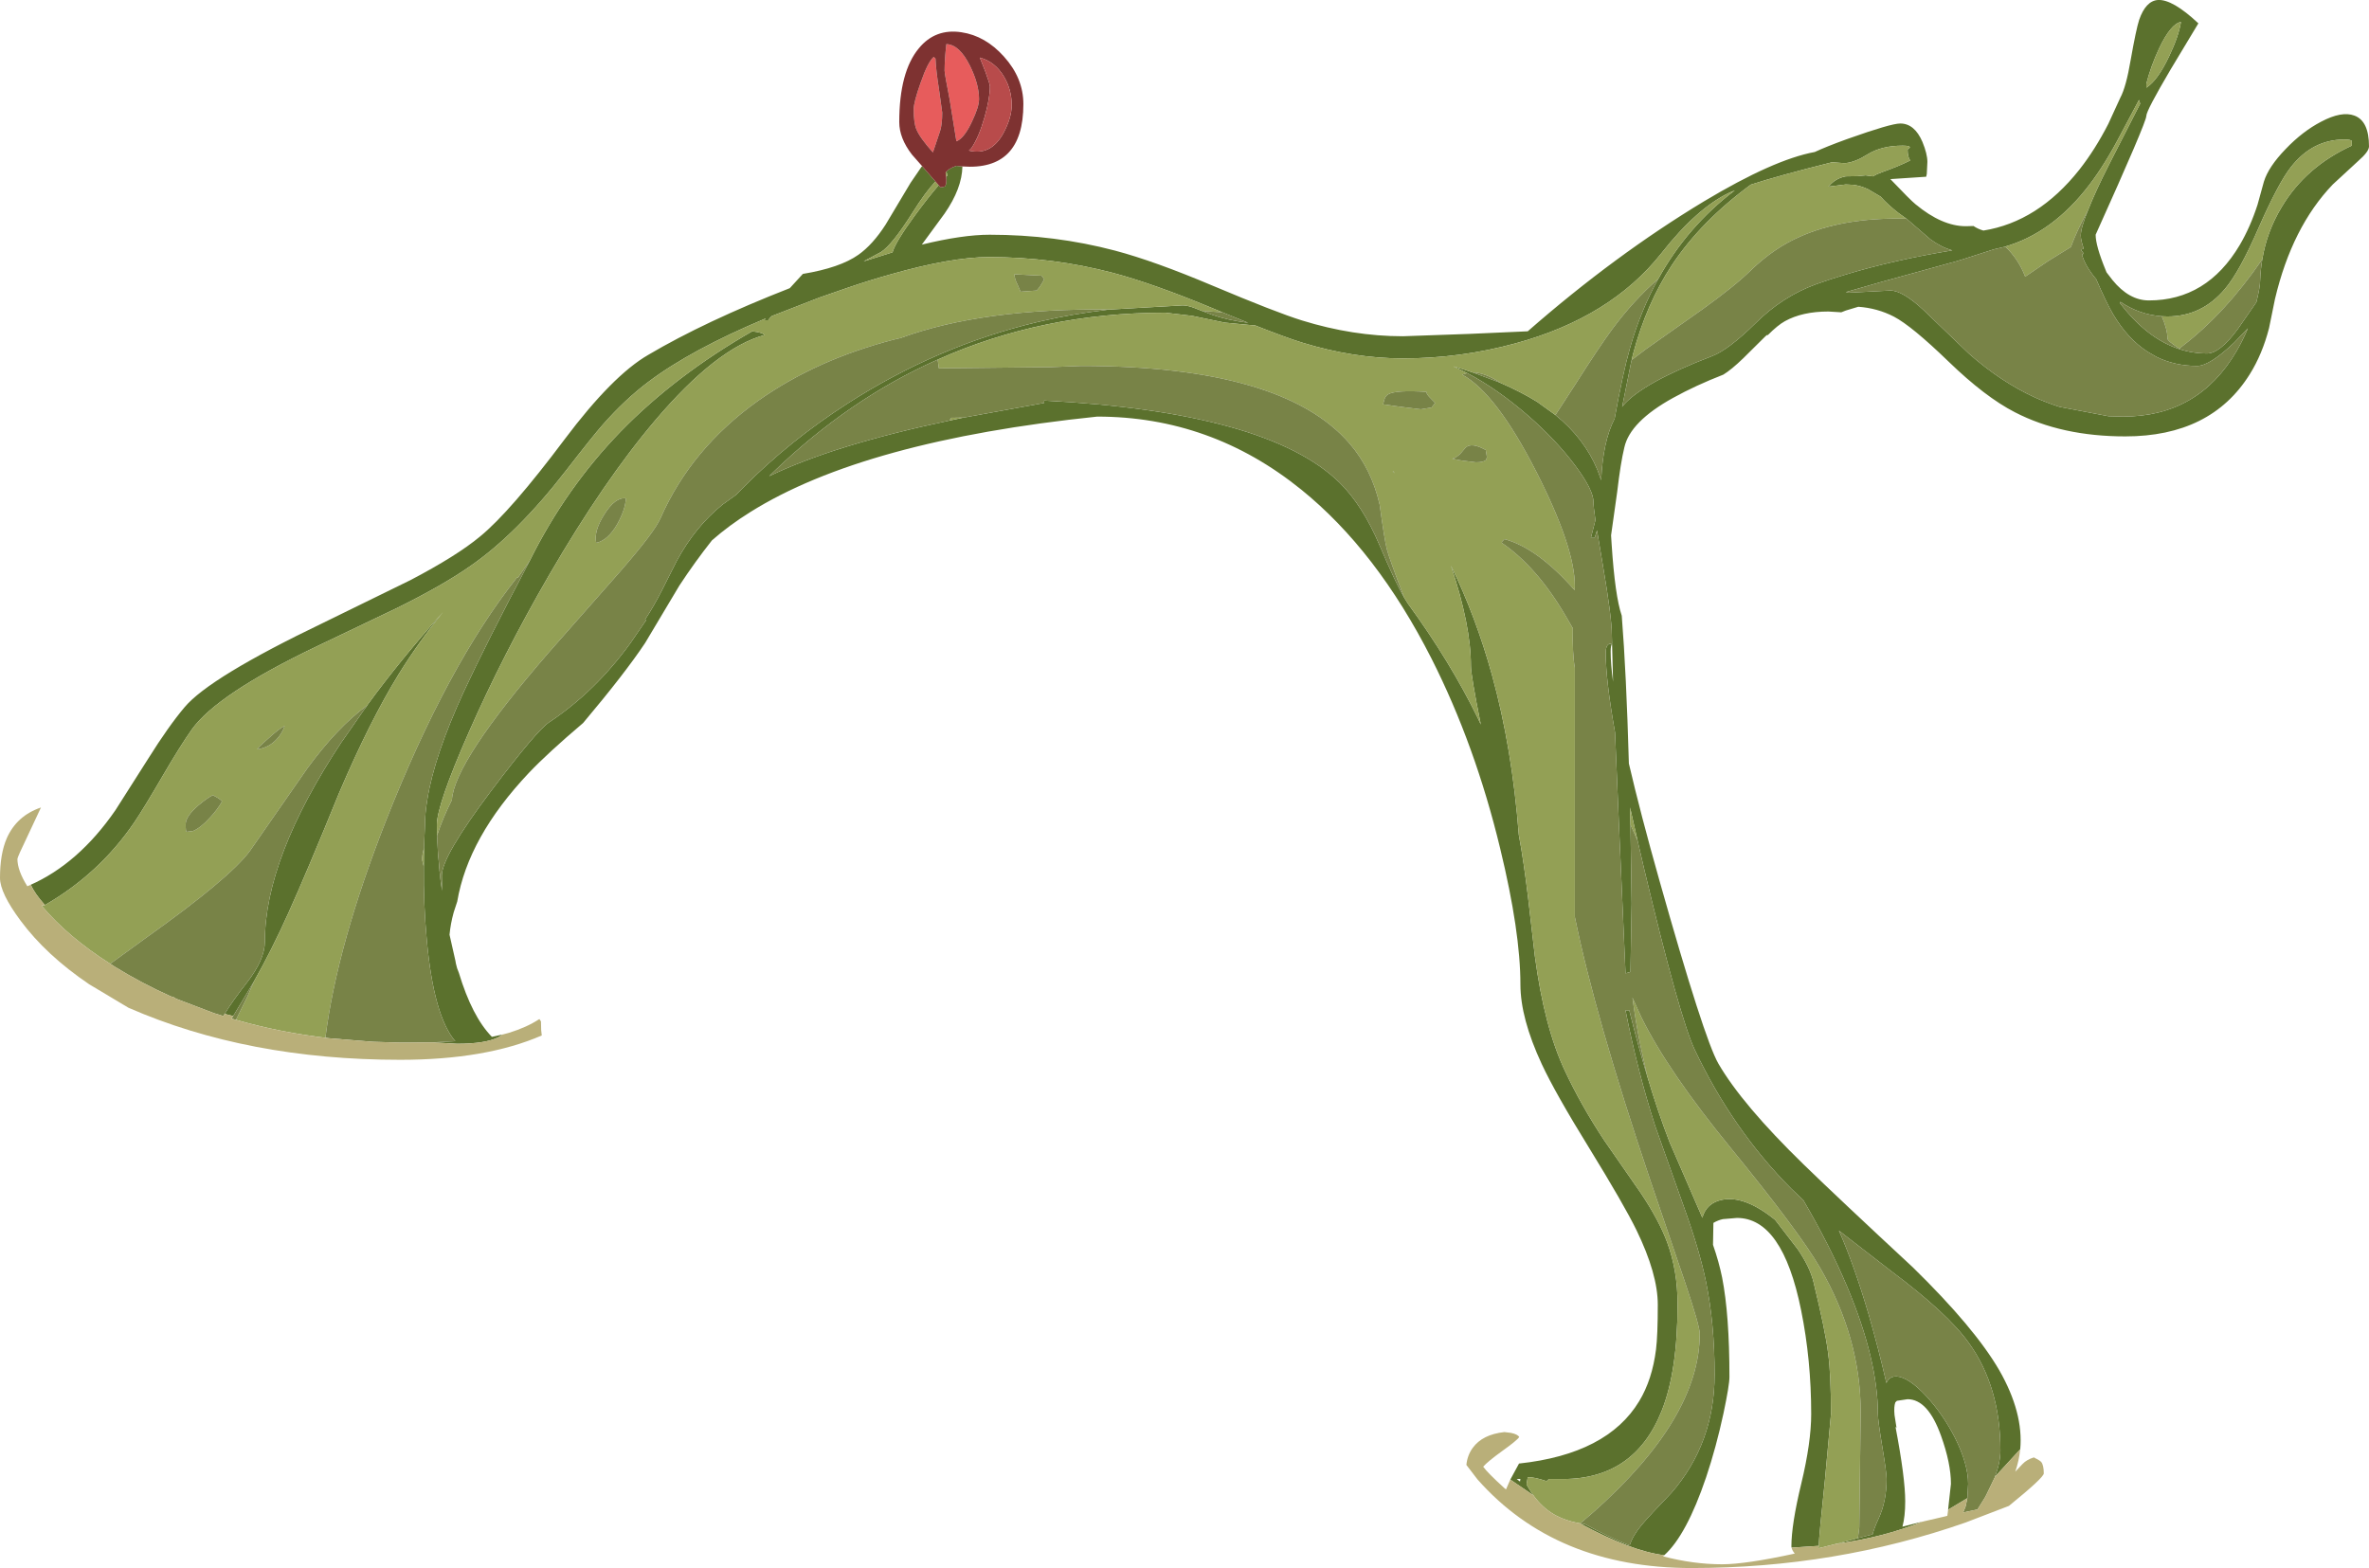 <?xml version="1.0" encoding="UTF-8" standalone="no"?>
<svg xmlns:ffdec="https://www.free-decompiler.com/flash" xmlns:xlink="http://www.w3.org/1999/xlink" ffdec:objectType="shape" height="396.15px" width="598.4px" xmlns="http://www.w3.org/2000/svg">
  <g transform="matrix(1.0, 0.0, 0.0, 1.0, 0.0, -87.75)">
    <path d="M243.1 129.8 Q243.0 135.35 238.6 141.7 L232.85 149.55 Q243.1 147.05 250.0 147.05 266.4 147.05 281.6 151.05 291.6 153.7 306.25 159.9 322.4 166.7 328.85 168.7 341.75 172.7 354.35 172.7 L371.3 172.1 385.9 171.45 Q407.9 152.2 430.45 138.6 448.05 128.05 458.4 126.15 461.3 124.8 466.25 123.0 L466.95 122.75 Q477.65 118.95 480.0 118.95 483.6 118.95 485.6 123.6 486.85 126.65 486.85 128.65 L486.7 131.7 486.55 132.4 477.5 133.0 Q482.6 138.35 483.85 139.35 490.55 144.9 496.55 144.9 L498.5 144.85 Q499.6 145.6 501.0 146.0 514.8 143.8 525.25 130.6 529.25 125.5 532.55 119.05 L535.6 112.4 Q537.05 109.7 538.2 102.9 539.6 95.0 540.35 92.75 542.0 88.0 545.05 87.75 548.75 87.5 555.3 93.65 L548.35 105.2 Q542.15 115.7 542.15 117.05 542.15 118.65 529.35 147.05 529.35 149.85 531.9 156.05 L532.1 156.55 533.6 158.5 Q537.8 163.65 542.8 163.65 557.45 163.65 565.75 149.65 568.4 145.15 570.25 139.45 L571.85 133.65 Q573.0 129.9 577.35 125.4 581.6 120.95 586.3 118.5 591.5 115.75 594.7 116.95 598.4 118.3 598.4 124.75 598.4 126.05 595.7 128.4 L589.25 134.35 Q578.95 145.1 574.65 163.3 L573.15 170.65 Q571.45 177.25 568.25 182.35 558.45 198.0 536.85 198.0 520.75 198.0 508.95 191.9 501.45 188.05 492.2 179.1 482.9 170.1 478.4 167.75 474.25 165.6 469.4 165.25 L466.25 166.2 465.1 166.65 461.85 166.45 Q455.25 166.45 450.85 168.9 449.05 169.9 446.55 172.4 L446.3 172.4 445.95 172.7 440.35 178.25 Q437.35 181.15 435.3 182.4 428.25 185.15 422.65 188.25 411.75 194.25 410.3 200.8 409.35 204.7 408.5 212.0 L406.95 223.0 407.1 225.35 Q407.95 238.35 409.65 243.3 410.8 257.75 411.45 280.65 414.35 293.15 419.15 310.15 430.45 350.2 434.05 356.45 440.05 366.8 455.55 381.9 464.4 390.5 483.2 407.95 498.8 423.2 505.05 434.0 511.15 444.7 510.3 453.9 L503.95 460.8 503.85 461.05 Q505.3 457.25 505.3 454.2 505.3 438.1 497.3 427.0 492.0 419.55 477.6 408.8 L464.5 398.65 Q468.25 407.05 472.05 419.95 474.5 428.45 476.5 437.15 477.3 435.35 479.2 435.5 482.15 435.75 486.55 440.45 490.8 445.05 493.85 451.05 497.15 457.65 497.15 462.65 L496.95 466.25 492.1 469.15 492.05 469.5 492.2 468.05 492.8 462.65 Q492.8 457.45 490.3 450.5 487.0 441.25 481.85 441.25 L479.15 441.65 478.75 442.05 Q478.35 443.15 478.55 445.25 L479.05 448.45 478.8 448.25 Q481.25 461.1 481.25 467.05 481.25 470.9 480.55 473.45 L485.5 472.2 Q475.95 476.1 464.05 477.75 L469.1 476.4 469.3 476.35 473.0 475.4 Q473.5 473.6 474.55 471.35 476.55 467.0 476.55 461.4 476.55 459.85 475.45 453.2 474.35 446.55 474.35 445.0 474.35 431.3 466.6 412.85 462.15 402.3 455.5 390.95 L452.4 388.0 Q437.65 373.15 428.1 353.0 424.25 344.8 415.3 307.25 L413.65 300.15 411.75 291.75 411.85 296.1 412.15 316.0 411.85 333.3 410.6 333.65 408.9 295.15 407.95 272.8 Q405.6 259.55 405.6 252.7 405.6 250.7 406.6 250.4 L407.2 250.35 407.15 248.3 Q407.15 243.75 404.85 230.4 L403.4 221.75 402.8 223.65 401.85 223.65 403.0 219.15 Q402.5 215.7 402.5 214.55 402.5 211.55 397.95 205.45 393.15 199.0 386.05 192.8 378.15 185.95 370.6 182.0 L367.1 180.3 Q369.65 181.0 372.0 181.85 L372.85 182.15 378.45 184.25 379.15 184.55 Q384.2 186.75 388.25 189.25 L392.9 192.6 Q400.2 198.5 403.5 206.45 L404.45 209.05 Q404.9 199.2 407.85 193.5 409.9 182.05 411.75 175.6 414.45 166.15 418.85 158.25 426.15 145.0 438.2 135.85 L436.9 136.4 Q428.65 140.3 419.65 151.75 406.85 167.95 382.8 174.5 368.9 178.3 354.35 178.3 341.9 178.3 328.9 174.3 324.85 173.05 317.0 169.95 L316.65 169.95 309.35 169.25 301.15 167.55 294.35 166.75 Q263.3 166.75 236.85 178.6 214.35 188.6 195.15 207.2 L194.3 208.05 Q210.65 200.15 239.85 194.0 L243.4 193.25 244.25 193.1 262.4 189.8 263.75 189.55 263.75 188.95 Q320.2 191.85 338.4 209.7 344.2 215.45 348.45 225.45 352.5 235.0 354.7 238.75 L355.6 240.2 Q366.3 254.85 373.35 269.3 L374.05 270.8 Q371.55 258.4 371.55 256.0 371.55 245.75 366.5 230.65 372.8 243.55 376.85 258.2 381.95 276.65 383.65 298.7 L383.75 299.25 Q384.85 305.15 385.95 314.2 L387.7 329.3 Q390.1 347.3 395.3 358.3 399.4 367.05 405.25 375.9 L414.45 389.15 Q419.1 396.1 421.15 401.7 423.75 408.8 423.75 417.2 423.75 434.1 419.75 444.15 412.7 461.9 393.75 461.4 L391.3 461.4 391.05 461.6 390.65 461.95 Q387.55 460.9 385.9 460.95 L385.6 462.8 Q386.4 464.25 387.3 465.5 L381.5 461.55 383.7 457.5 Q406.0 455.1 414.05 441.75 417.35 436.3 418.3 428.7 418.75 425.1 418.75 417.35 418.75 409.6 413.35 398.5 410.25 392.15 401.4 377.75 392.85 363.9 389.45 356.6 384.05 345.0 384.05 336.45 384.05 323.2 378.95 302.15 372.65 276.0 361.6 254.15 347.75 226.85 328.7 211.45 305.9 193.0 277.15 193.0 218.3 199.1 189.55 217.1 184.25 220.4 179.85 224.25 175.5 229.75 171.6 235.7 L162.95 250.2 Q157.9 257.8 147.3 270.4 138.4 277.95 133.6 283.0 118.25 299.25 115.5 315.5 L114.6 318.25 Q113.8 321.15 113.55 323.9 L115.05 330.55 115.15 331.15 Q115.4 332.4 115.9 333.5 119.25 344.6 124.25 349.7 L126.95 349.1 125.9 349.8 Q122.6 351.45 115.5 351.45 L109.25 351.1 115.0 350.8 Q109.55 344.45 107.8 325.2 106.95 316.0 107.05 306.7 L107.1 301.9 107.35 296.15 Q107.35 293.2 107.95 289.7 109.7 278.7 117.15 262.5 122.65 250.6 133.75 229.55 L133.85 229.35 Q143.0 210.95 156.85 196.7 170.65 182.55 190.0 171.45 192.65 171.75 193.1 172.4 181.05 175.65 165.55 193.9 152.55 209.2 138.7 233.05 127.05 253.15 118.4 272.8 110.35 291.1 110.35 296.15 L110.4 298.85 110.6 302.75 110.65 303.55 110.9 306.15 110.95 307.05 111.0 307.35 111.0 307.65 111.15 308.7 111.2 309.45 111.35 310.7 111.45 311.35 111.65 312.8 111.6 308.95 Q111.6 304.1 124.1 287.5 135.6 272.25 138.75 270.2 150.35 262.5 159.3 250.15 L163.2 244.45 162.95 244.25 Q165.0 241.2 167.25 236.8 L170.95 229.45 Q175.65 220.75 182.55 215.2 L185.95 212.75 187.6 211.05 Q199.5 199.05 214.15 189.65 236.8 175.1 262.1 169.1 L262.15 169.1 263.2 168.85 Q271.0 167.05 279.1 166.1 L279.4 166.05 280.35 165.95 298.75 164.9 Q300.05 164.9 301.95 165.65 L303.6 166.3 304.15 166.5 306.1 167.25 Q310.05 168.65 315.3 169.3 L308.75 166.65 306.0 165.5 Q291.15 159.35 281.15 156.7 265.95 152.7 249.8 152.7 240.3 152.7 224.85 157.1 219.85 158.5 214.25 160.4 L207.05 162.9 194.95 167.6 Q194.35 168.15 194.05 168.65 L193.1 168.65 193.4 168.2 Q174.55 176.1 163.75 184.25 157.9 188.65 152.3 195.0 149.7 197.95 142.85 206.8 130.55 222.65 118.75 230.8 111.9 235.6 100.3 241.35 L79.8 251.15 Q54.85 263.1 48.45 272.05 45.45 276.3 41.05 283.85 36.3 292.0 34.0 295.4 25.15 308.45 11.35 316.4 8.75 313.5 7.8 311.3 L7.5 311.4 Q19.8 306.0 29.15 292.45 L37.45 279.4 Q42.55 271.25 46.6 266.45 52.9 258.9 81.65 245.1 L103.7 234.3 Q115.35 228.2 121.25 223.3 128.9 217.05 142.65 198.7 154.75 182.6 163.75 177.4 178.05 168.95 199.5 160.55 L202.8 156.95 Q212.2 155.4 216.85 152.1 220.45 149.55 223.7 144.5 L230.0 133.95 232.8 129.85 232.95 129.75 236.3 133.6 Q233.75 136.3 230.55 141.4 225.35 149.65 222.5 151.45 L218.75 153.45 218.15 153.8 218.6 153.65 225.45 151.5 Q226.15 148.95 231.05 142.25 234.5 137.55 237.1 134.55 L237.55 135.1 238.6 134.9 Q239.05 134.6 239.05 133.2 L239.0 132.4 239.35 132.05 239.05 131.15 238.95 131.25 Q239.4 130.45 241.55 129.65 L243.1 129.8 M527.45 140.8 Q529.2 136.3 532.8 129.2 L540.6 113.95 540.3 113.0 535.8 121.45 Q531.8 129.15 527.8 134.4 518.45 146.7 506.15 150.15 L503.6 150.75 496.0 153.2 494.2 153.75 488.55 155.3 Q473.35 159.45 466.25 161.55 L467.0 161.7 477.5 161.15 Q480.6 161.15 485.95 166.15 L497.35 177.1 Q505.5 184.3 514.2 188.25 517.05 189.5 519.95 190.45 L520.3 190.55 532.6 192.9 536.25 193.0 Q555.3 193.0 564.95 176.45 566.55 173.7 567.8 170.7 L564.4 174.25 Q558.15 180.2 555.0 180.2 549.35 180.2 544.7 177.9 L542.45 176.6 Q537.45 173.35 533.8 167.2 532.0 164.15 529.5 158.3 526.65 154.9 525.9 152.05 L526.15 151.95 526.35 151.8 525.6 150.8 526.35 150.6 Q525.6 148.4 525.6 147.25 525.6 145.35 527.45 140.8 M542.15 108.95 L542.15 109.9 Q545.0 108.1 547.9 102.0 550.35 96.85 550.9 93.3 548.35 93.75 545.4 99.95 543.25 104.55 542.15 108.95 M571.45 153.25 Q572.6 146.25 576.35 140.05 582.4 129.9 594.05 124.55 L594.05 123.45 Q594.05 123.0 592.15 123.0 584.1 123.0 578.65 130.0 575.5 134.0 570.5 145.35 565.7 156.4 562.05 160.7 556.2 167.7 547.5 167.7 L546.05 167.65 Q540.4 167.25 535.6 164.0 L535.55 164.4 535.75 164.65 Q542.4 173.25 550.35 175.9 553.8 177.05 557.5 177.05 560.7 177.05 565.25 170.9 L569.95 164.1 Q570.9 160.25 570.9 158.65 571.0 155.9 571.45 153.25 M412.15 178.7 L412.05 179.1 409.75 190.55 410.0 190.2 Q414.9 184.45 432.5 177.7 436.65 176.1 443.5 169.35 450.25 162.65 458.75 159.55 462.35 158.25 466.25 157.1 478.3 153.45 493.15 151.0 490.4 150.25 487.6 148.2 L481.75 143.15 481.55 143.0 479.6 141.6 Q477.05 139.65 475.0 137.4 L471.85 135.55 Q470.05 134.7 468.15 134.45 L466.25 134.35 461.85 134.9 462.05 134.7 Q463.75 132.75 466.25 132.3 L469.2 132.25 471.25 132.05 473.1 132.3 Q474.0 131.75 475.25 131.3 479.5 129.8 482.5 128.3 481.85 127.4 481.85 125.5 L482.4 125.05 Q482.55 124.55 480.6 124.55 475.3 124.55 471.75 126.75 468.65 128.7 466.25 128.95 L465.6 128.95 462.75 128.75 Q449.15 132.15 442.25 134.4 429.65 143.65 422.3 154.75 415.9 164.45 412.5 177.2 L412.15 178.7 M406.85 252.4 Q406.85 255.5 407.45 260.0 L407.2 250.4 Q406.85 250.8 406.85 252.4 M352.25 207.25 L351.85 207.05 351.85 206.75 352.25 207.25 M399.2 472.6 L399.65 472.7 400.25 472.75 Q406.05 475.95 411.65 478.2 412.4 475.75 414.65 473.05 416.7 470.6 422.2 464.9 433.1 452.35 433.1 435.0 433.1 422.1 430.9 411.45 429.3 403.65 425.4 392.8 L418.1 372.25 Q413.65 358.45 410.6 343.0 L411.55 343.0 Q413.75 351.9 416.1 359.7 418.8 368.75 421.75 376.35 L429.75 394.8 430.0 395.4 Q431.05 391.65 435.05 390.85 440.75 389.75 448.4 395.95 L454.1 403.35 Q457.2 407.9 458.1 411.7 461.1 424.0 461.8 429.8 462.5 435.05 462.5 445.0 L460.95 461.85 Q459.5 475.6 459.4 478.3 L452.55 478.75 452.5 478.45 Q452.5 472.9 455.0 462.55 457.5 452.15 457.5 445.0 457.5 431.3 454.95 418.75 450.25 395.45 438.75 395.45 L435.2 395.75 Q434.0 396.0 432.8 396.7 L432.7 402.25 Q434.2 406.55 435.0 410.5 436.85 419.9 436.85 435.6 436.85 437.7 435.35 444.8 433.5 453.4 430.95 461.0 426.0 475.6 420.4 480.65 412.15 479.7 399.05 472.6 L399.2 472.6 M92.7 266.0 Q101.05 254.55 111.9 242.4 105.85 249.8 100.7 258.1 93.35 270.05 85.65 288.1 77.4 308.35 72.85 318.4 68.65 327.75 64.15 335.7 L58.9 344.45 56.75 343.9 Q58.8 340.55 62.4 335.95 66.9 330.15 66.9 325.65 66.9 304.55 86.25 275.25 L86.55 274.85 91.9 267.15 92.75 266.0 92.7 266.0 M383.95 462.05 L384.05 461.4 383.1 461.4 383.95 462.05" fill="#5b712d" fill-rule="evenodd" stroke="none"/>
    <path d="M238.95 131.25 L239.05 131.15 239.35 132.05 239.0 132.4 238.85 131.45 238.95 131.25 M237.1 134.55 Q234.5 137.55 231.05 142.25 226.15 148.95 225.45 151.5 L218.6 153.65 218.75 153.45 222.5 151.45 Q225.35 149.65 230.55 141.4 233.75 136.3 236.3 133.6 L237.1 134.55 M11.35 316.4 Q25.15 308.45 34.0 295.4 36.3 292.0 41.05 283.85 45.45 276.3 48.45 272.05 54.85 263.1 79.8 251.15 L100.3 241.35 Q111.9 235.6 118.75 230.8 130.55 222.65 142.85 206.8 149.7 197.95 152.3 195.0 157.9 188.65 163.75 184.25 174.55 176.1 193.4 168.2 L193.1 168.65 194.05 168.65 Q194.35 168.15 194.95 167.6 L207.05 162.9 214.25 160.4 Q219.85 158.5 224.85 157.1 240.3 152.7 249.8 152.7 265.95 152.7 281.15 156.7 291.15 159.35 306.0 165.5 L308.75 166.65 303.6 166.3 301.95 165.65 Q300.05 164.9 298.75 164.9 L280.35 165.95 Q248.3 165.6 227.75 173.05 L227.7 173.1 225.75 173.55 Q206.1 178.65 191.5 189.0 174.6 201.05 166.85 218.65 165.35 222.15 156.55 232.25 L138.65 252.55 Q114.75 280.15 114.15 289.85 111.85 294.4 110.4 298.85 L110.35 296.15 Q110.35 291.1 118.4 272.8 127.05 253.15 138.7 233.05 152.55 209.2 165.55 193.9 181.05 175.65 193.1 172.4 192.65 171.75 190.0 171.45 170.65 182.55 156.85 196.7 143.0 210.95 133.85 229.35 L130.8 233.75 130.6 233.65 Q112.95 255.9 97.55 294.95 85.15 326.5 82.2 349.9 L83.1 350.05 Q70.75 348.6 59.6 345.4 L62.5 339.5 64.15 335.7 Q68.65 327.75 72.85 318.4 77.4 308.35 85.65 288.1 93.35 270.05 100.7 258.1 105.85 249.8 111.9 242.4 101.05 254.55 92.7 266.0 85.15 271.55 77.5 282.05 L63.15 302.7 Q58.15 309.55 36.8 324.75 L27.85 331.25 Q17.15 324.45 10.55 316.6 L10.5 316.55 11.25 316.45 11.35 316.4 M107.1 301.9 L107.05 306.7 106.6 304.9 Q106.6 303.9 107.1 301.9 M387.3 465.5 Q386.4 464.25 385.6 462.8 L385.9 460.95 Q387.55 460.9 390.65 461.95 L391.05 461.6 391.3 461.4 393.75 461.4 Q412.7 461.9 419.75 444.15 423.75 434.1 423.75 417.2 423.75 408.8 421.15 401.7 419.1 396.1 414.45 389.15 L405.25 375.9 Q399.4 367.05 395.3 358.3 390.1 347.3 387.7 329.3 L385.95 314.2 Q384.85 305.15 383.75 299.25 L383.65 298.7 Q381.95 276.65 376.85 258.2 372.8 243.55 366.5 230.65 371.55 245.75 371.55 256.0 371.55 258.4 374.05 270.8 L373.35 269.3 Q366.3 254.85 355.6 240.2 L354.7 238.75 Q350.9 228.8 350.3 226.45 349.7 224.1 348.5 215.25 346.45 206.25 340.9 199.8 324.0 180.2 273.1 180.2 L265.35 180.5 237.15 180.8 236.85 178.6 Q263.3 166.75 294.35 166.75 L301.15 167.55 309.35 169.25 316.65 169.95 317.0 169.95 Q324.85 173.05 328.9 174.3 341.9 178.3 354.35 178.3 368.9 178.3 382.8 174.5 406.85 167.95 419.65 151.75 428.65 140.3 436.9 136.4 L438.2 135.85 Q426.15 145.0 418.85 158.25 412.75 163.5 407.25 170.9 403.9 175.45 397.9 184.9 L392.9 192.6 388.25 189.25 Q384.2 186.75 379.15 184.55 375.05 181.85 372.0 181.85 369.65 181.0 367.1 180.3 L370.6 182.0 369.35 182.4 Q377.95 187.1 388.1 207.0 397.8 226.05 397.8 235.8 L397.75 236.85 Q388.3 226.15 380.0 223.95 L379.7 224.3 Q379.35 224.55 379.35 224.9 388.2 230.95 395.45 243.3 L397.3 246.5 Q397.15 252.9 397.8 256.45 L397.8 319.4 Q402.95 344.65 416.9 386.05 L425.65 411.75 Q429.35 422.75 429.35 424.7 429.35 446.0 402.35 469.9 L399.2 472.6 399.05 472.6 Q395.3 471.95 392.45 470.3 389.5 468.55 387.3 465.5 M243.4 193.25 L239.85 194.0 240.3 193.3 243.4 193.25 M411.85 296.1 L411.75 291.75 413.65 300.15 411.85 296.1 M469.3 476.35 L469.1 476.4 464.05 477.75 463.95 477.75 462.8 478.05 459.35 478.9 459.35 478.75 459.4 478.3 Q459.5 475.6 460.95 461.85 L462.5 445.0 Q462.5 435.05 461.8 429.8 461.1 424.0 458.1 411.7 457.2 407.9 454.1 403.35 L448.4 395.95 Q440.75 389.75 435.05 390.85 431.05 391.65 430.0 395.4 L429.75 394.8 421.75 376.35 Q418.8 368.75 416.1 359.7 L414.3 351.55 Q413.15 345.85 412.35 339.8 L414.6 344.75 Q421.35 358.45 437.2 377.8 454.55 399.05 459.75 408.05 470.0 425.75 470.0 444.55 L469.65 473.6 469.3 476.35 M506.15 150.15 Q518.45 146.7 527.8 134.4 531.8 129.15 535.8 121.45 L540.3 113.0 540.6 113.95 532.8 129.2 Q529.2 136.3 527.45 140.8 524.45 146.35 523.1 150.15 L517.35 153.7 511.55 157.65 Q509.95 153.35 506.55 150.05 L506.15 150.15 M546.05 167.65 L547.5 167.7 Q556.2 167.7 562.05 160.7 565.7 156.4 570.5 145.35 575.5 134.0 578.65 130.0 584.1 123.0 592.15 123.0 594.05 123.0 594.05 123.45 L594.05 124.55 Q582.4 129.9 576.35 140.05 572.6 146.25 571.45 153.25 562.1 166.9 551.2 175.25 L550.5 175.8 Q547.5 173.9 547.5 173.3 547.5 171.0 546.05 167.65 M542.15 108.95 Q543.25 104.55 545.4 99.95 548.35 93.75 550.9 93.3 550.35 96.85 547.9 102.0 545.0 108.1 542.15 109.9 L542.15 108.95 M481.55 143.0 Q473.2 142.8 466.25 144.05 459.95 145.2 454.75 147.5 448.05 150.4 442.15 156.15 438.1 160.1 429.95 165.95 L415.85 175.9 412.15 178.7 412.5 177.2 Q415.9 164.45 422.3 154.75 429.65 143.65 442.25 134.4 449.15 132.15 462.75 128.75 L465.6 128.95 466.25 128.95 Q468.65 128.7 471.75 126.75 475.3 124.55 480.6 124.55 482.55 124.55 482.4 125.05 L481.85 125.5 Q481.85 127.4 482.5 128.3 479.5 129.8 475.25 131.3 474.0 131.75 473.1 132.3 L471.25 132.05 469.2 132.25 466.25 132.3 Q463.75 132.75 462.05 134.7 L461.85 134.9 466.25 134.35 468.15 134.45 Q470.05 134.7 471.85 135.55 L475.0 137.4 Q477.05 139.65 479.6 141.6 L481.55 143.0 M349.35 189.9 L354.0 190.55 358.9 191.15 361.6 190.7 362.5 189.55 361.15 188.15 Q360.3 187.3 360.3 186.75 352.65 186.25 350.7 187.35 350.0 187.75 349.75 188.5 L349.35 189.9 M375.3 201.45 Q371.7 199.4 370.2 200.85 L368.9 202.35 Q368.0 203.3 366.85 203.65 L369.25 204.1 372.8 204.55 Q374.75 204.55 375.35 203.95 L375.6 203.3 375.3 201.45 M352.25 207.25 L351.85 206.75 351.85 207.05 352.25 207.25 M263.1 157.4 L260.15 157.25 256.25 157.05 Q256.25 158.15 257.05 159.7 L257.8 161.45 261.85 161.15 Q262.8 160.2 263.75 158.3 L263.1 157.4 M158.1 213.65 Q155.4 213.3 152.65 217.7 149.95 221.95 150.6 224.9 153.6 224.25 155.95 220.1 157.95 216.5 158.1 213.65 M65.0 277.05 Q67.9 276.65 69.85 274.55 71.2 273.15 71.9 271.15 70.6 271.75 67.75 274.35 65.0 276.75 65.0 277.05 M50.2 291.15 Q46.9 293.95 46.9 296.0 46.9 297.9 47.15 297.9 L48.75 297.7 Q50.75 296.85 52.95 294.4 54.9 292.35 56.1 290.2 55.35 289.4 53.75 288.65 52.35 289.35 50.2 291.15" fill="#93a055" fill-rule="evenodd" stroke="none"/>
    <path d="M308.75 166.65 L315.3 169.3 Q310.05 168.65 306.1 167.25 L304.15 166.5 303.6 166.3 308.75 166.65 M280.35 165.95 L279.4 166.05 279.1 166.1 Q271.0 167.05 263.2 168.85 L262.15 169.1 262.1 169.1 Q236.8 175.1 214.15 189.65 199.5 199.05 187.6 211.05 L185.95 212.75 182.55 215.2 Q175.65 220.75 170.95 229.45 L167.25 236.8 Q165.0 241.2 162.95 244.25 L163.2 244.45 159.3 250.15 Q150.35 262.5 138.75 270.2 135.6 272.25 124.1 287.5 111.6 304.1 111.6 308.95 L111.65 312.8 111.45 311.35 111.35 310.7 111.2 309.45 111.15 308.7 111.0 307.65 111.0 307.35 110.95 307.05 110.9 306.15 110.65 303.55 110.6 302.75 110.4 298.85 Q111.85 294.4 114.15 289.85 114.75 280.15 138.65 252.55 L156.55 232.25 Q165.35 222.15 166.85 218.65 174.6 201.05 191.5 189.0 206.1 178.65 225.75 173.55 L227.7 173.1 227.75 173.05 Q248.3 165.6 280.35 165.95 M133.85 229.35 L133.75 229.55 Q122.65 250.6 117.15 262.5 109.7 278.7 107.95 289.7 107.35 293.2 107.35 296.15 L107.1 301.9 Q106.6 303.9 106.6 304.9 L107.05 306.7 Q106.95 316.0 107.8 325.2 109.55 344.45 115.0 350.8 L109.25 351.1 103.6 351.15 100.75 351.15 94.2 350.95 83.1 350.05 82.2 349.9 Q85.15 326.5 97.55 294.95 112.95 255.9 130.6 233.65 L130.8 233.75 133.85 229.35 M354.7 238.75 Q352.5 235.0 348.45 225.45 344.2 215.45 338.4 209.7 320.2 191.85 263.75 188.95 L263.75 189.55 262.4 189.8 244.25 193.1 243.4 193.25 240.3 193.3 239.85 194.0 Q210.65 200.15 194.3 208.05 L195.15 207.2 Q214.35 188.6 236.85 178.6 L237.15 180.8 265.35 180.5 273.1 180.2 Q324.0 180.2 340.9 199.8 346.45 206.25 348.5 215.25 349.7 224.1 350.3 226.45 350.9 228.8 354.7 238.75 M418.85 158.25 Q414.45 166.15 411.75 175.6 409.9 182.05 407.85 193.5 404.9 199.2 404.45 209.05 L403.5 206.45 Q400.2 198.5 392.9 192.6 L397.9 184.9 Q403.9 175.45 407.25 170.9 412.75 163.5 418.85 158.25 M379.15 184.55 L378.45 184.25 372.85 182.15 372.0 181.85 Q375.05 181.85 379.15 184.55 M370.6 182.0 Q378.15 185.95 386.05 192.8 393.15 199.0 397.95 205.45 402.5 211.55 402.5 214.55 402.5 215.7 403.0 219.15 L401.85 223.65 402.8 223.65 403.4 221.75 404.85 230.4 Q407.15 243.75 407.15 248.3 L407.2 250.35 406.6 250.4 Q405.6 250.7 405.6 252.7 405.6 259.55 407.95 272.8 L408.9 295.15 410.6 333.65 411.85 333.3 412.15 316.0 411.85 296.1 413.65 300.15 415.3 307.25 Q424.25 344.8 428.1 353.0 437.65 373.15 452.4 388.0 L455.5 390.95 Q462.15 402.3 466.6 412.85 474.35 431.3 474.35 445.0 474.35 446.55 475.45 453.2 476.55 459.85 476.55 461.4 476.55 467.0 474.55 471.35 473.5 473.6 473.0 475.4 L469.3 476.35 469.65 473.6 470.0 444.55 Q470.0 425.75 459.75 408.05 454.55 399.05 437.2 377.8 421.35 358.45 414.6 344.75 L412.35 339.8 Q413.15 345.85 414.3 351.55 L416.1 359.7 Q413.75 351.9 411.55 343.0 L410.6 343.0 Q413.65 358.45 418.1 372.25 L425.4 392.8 Q429.3 403.65 430.9 411.45 433.1 422.1 433.1 435.0 433.1 452.35 422.2 464.9 416.7 470.6 414.65 473.05 412.4 475.75 411.65 478.2 406.05 475.95 400.25 472.75 L399.65 472.7 399.2 472.6 402.35 469.9 Q429.35 446.0 429.35 424.7 429.35 422.75 425.65 411.75 L416.9 386.05 Q402.95 344.65 397.8 319.4 L397.8 256.45 Q397.15 252.9 397.3 246.5 L395.45 243.3 Q388.2 230.95 379.35 224.9 379.35 224.55 379.7 224.3 L380.0 223.95 Q388.3 226.15 397.75 236.85 L397.8 235.8 Q397.8 226.05 388.1 207.0 377.95 187.1 369.35 182.4 L370.6 182.0 M496.95 466.25 L497.15 462.65 Q497.15 457.65 493.85 451.05 490.8 445.05 486.55 440.45 482.15 435.75 479.2 435.5 477.3 435.35 476.5 437.15 474.5 428.45 472.05 419.95 468.25 407.05 464.5 398.65 L477.6 408.8 Q492.0 419.55 497.3 427.0 505.3 438.1 505.3 454.2 505.3 457.25 503.85 461.05 L503.7 461.35 501.75 465.4 501.35 466.15 499.5 469.1 495.9 469.85 496.5 468.35 496.95 466.25 M506.15 150.15 L506.55 150.05 Q509.95 153.35 511.55 157.65 L517.35 153.7 523.1 150.15 Q524.45 146.35 527.45 140.8 525.6 145.35 525.6 147.25 525.6 148.4 526.35 150.6 L525.6 150.8 526.35 151.8 526.15 151.95 525.9 152.05 Q526.65 154.9 529.5 158.3 532.0 164.15 533.8 167.2 537.45 173.35 542.45 176.6 L544.7 177.9 Q549.35 180.2 555.0 180.2 558.15 180.2 564.4 174.25 L567.8 170.7 Q566.55 173.7 564.95 176.45 555.3 193.0 536.25 193.0 L532.6 192.9 520.3 190.55 519.95 190.45 Q517.05 189.5 514.2 188.25 505.5 184.3 497.35 177.1 L485.95 166.15 Q480.6 161.15 477.5 161.15 L467.0 161.7 466.25 161.55 Q473.35 159.45 488.55 155.3 L494.2 153.75 496.0 153.2 503.6 150.75 506.15 150.15 M546.05 167.65 Q547.5 171.0 547.5 173.3 547.5 173.9 550.5 175.8 L551.2 175.25 Q562.1 166.9 571.45 153.25 571.0 155.9 570.9 158.65 570.9 160.25 569.95 164.1 L565.25 170.9 Q560.7 177.05 557.5 177.05 553.8 177.05 550.35 175.9 542.4 173.25 535.75 164.65 L535.55 164.4 535.6 164.0 Q540.4 167.25 546.05 167.65 M481.55 143.0 L481.75 143.15 487.6 148.2 Q490.4 150.25 493.15 151.0 478.3 153.45 466.25 157.1 462.35 158.25 458.75 159.55 450.25 162.65 443.5 169.35 436.65 176.1 432.5 177.7 414.9 184.45 410.0 190.2 L409.75 190.55 412.05 179.1 412.15 178.7 415.85 175.9 429.95 165.95 Q438.1 160.1 442.15 156.15 448.05 150.4 454.75 147.5 459.95 145.2 466.25 144.05 473.2 142.8 481.55 143.0 M349.35 189.9 L349.75 188.5 Q350.0 187.75 350.7 187.35 352.65 186.25 360.3 186.75 360.3 187.3 361.15 188.15 L362.5 189.55 361.6 190.7 358.9 191.15 354.0 190.55 349.35 189.9 M375.3 201.45 L375.6 203.3 375.35 203.95 Q374.75 204.55 372.8 204.55 L369.25 204.1 366.85 203.65 Q368.0 203.3 368.9 202.35 L370.2 200.85 Q371.7 199.4 375.3 201.45 M263.1 157.4 L263.75 158.3 Q262.8 160.2 261.85 161.15 L257.8 161.45 257.05 159.7 Q256.25 158.15 256.25 157.05 L260.15 157.25 263.1 157.4 M158.1 213.65 Q157.95 216.5 155.95 220.1 153.6 224.25 150.6 224.9 149.95 221.95 152.65 217.7 155.4 213.3 158.1 213.65 M92.7 266.0 L92.75 266.0 91.9 267.15 86.55 274.85 86.25 275.25 Q66.9 304.55 66.9 325.65 66.9 330.15 62.4 335.95 58.8 340.55 56.75 343.9 L56.4 344.45 54.85 343.95 54.15 343.75 44.7 340.15 44.45 340.05 Q43.9 339.6 43.2 339.5 35.85 336.2 29.1 332.05 L27.85 331.25 36.8 324.75 Q58.15 309.55 63.15 302.7 L77.5 282.05 Q85.15 271.55 92.7 266.0 M58.9 344.45 L64.15 335.7 62.5 339.5 59.6 345.4 59.6 345.45 58.9 345.2 58.45 345.1 58.9 344.45 M50.2 291.15 Q52.35 289.35 53.75 288.65 55.35 289.4 56.1 290.2 54.9 292.35 52.95 294.4 50.75 296.85 48.75 297.7 L47.15 297.9 Q46.9 297.9 46.9 296.0 46.9 293.95 50.2 291.15 M65.0 277.05 Q65.0 276.75 67.75 274.35 70.6 271.75 71.9 271.15 71.2 273.15 69.85 274.55 67.9 276.65 65.0 277.05" fill="#788347" fill-rule="evenodd" stroke="none"/>
    <path d="M241.55 123.25 L239.9 113.0 Q238.6 106.35 238.6 105.6 238.6 102.75 239.05 98.9 242.35 99.0 245.0 104.35 247.3 109.0 247.3 112.8 247.3 114.75 245.5 118.5 243.75 122.25 242.0 123.25 L241.55 123.45 241.55 123.25 M236.3 102.55 Q236.4 105.35 237.2 110.45 L238.0 116.2 Q238.0 119.2 237.45 120.9 L235.65 126.25 Q232.3 122.5 231.45 120.35 230.8 118.75 230.8 115.35 230.8 113.55 232.55 108.65 234.4 103.3 235.9 102.1 L236.15 102.45 236.3 102.55" fill="#e75c5c" fill-rule="evenodd" stroke="none"/>
    <path d="M243.1 129.8 L241.55 129.65 Q239.4 130.45 238.95 131.25 L238.85 131.45 239.0 132.4 239.05 133.2 Q239.05 134.6 238.6 134.9 L237.55 135.1 237.1 134.55 236.3 133.6 232.95 129.75 230.35 126.8 Q227.15 122.65 227.15 118.6 227.15 105.9 232.1 99.95 236.25 94.9 242.85 95.9 248.9 96.8 253.6 102.05 258.5 107.5 258.5 114.05 258.5 130.95 243.1 129.8 M236.3 102.55 L236.15 102.45 235.9 102.1 Q234.4 103.3 232.55 108.65 230.8 113.55 230.8 115.35 230.8 118.75 231.45 120.35 232.3 122.5 235.65 126.25 L237.45 120.9 Q238.0 119.2 238.0 116.2 L237.2 110.45 Q236.4 105.35 236.3 102.55 M241.55 123.25 L241.55 123.45 242.0 123.25 Q243.75 122.25 245.5 118.5 247.3 114.75 247.3 112.8 247.3 109.0 245.0 104.35 242.35 99.0 239.05 98.9 238.6 102.75 238.6 105.6 238.6 106.35 239.9 113.0 L241.55 123.25 M250.05 109.6 Q250.05 112.65 248.7 117.35 247.3 122.3 245.4 125.15 L244.75 125.8 Q250.3 127.15 253.45 121.4 255.55 117.5 255.55 114.3 255.55 110.45 253.65 107.2 251.4 103.35 247.5 102.3 L248.9 105.85 Q250.05 108.95 250.05 109.6" fill="#7e3231" fill-rule="evenodd" stroke="none"/>
    <path d="M250.05 109.6 Q250.05 108.95 248.9 105.85 L247.5 102.3 Q251.4 103.35 253.65 107.2 255.55 110.45 255.55 114.3 255.55 117.5 253.45 121.4 250.3 127.15 244.75 125.8 L245.4 125.15 Q247.3 122.3 248.7 117.35 250.05 112.65 250.05 109.6" fill="#b84b4b" fill-rule="evenodd" stroke="none"/>
    <path d="M7.5 311.4 L7.8 311.3 Q8.75 313.5 11.35 316.4 L11.25 316.45 10.5 316.55 10.55 316.6 Q17.15 324.45 27.85 331.25 L29.1 332.05 Q35.85 336.2 43.2 339.5 43.9 339.6 44.45 340.05 L44.7 340.15 54.15 343.75 54.85 343.95 56.4 344.45 56.75 343.9 58.9 344.45 58.45 345.1 58.9 345.2 59.6 345.45 59.6 345.4 Q70.75 348.6 83.1 350.05 L94.2 350.95 100.75 351.15 103.6 351.15 109.25 351.1 115.5 351.45 Q122.6 351.45 125.9 349.8 L126.95 349.1 127.0 349.1 128.5 348.7 128.65 348.65 Q133.05 347.3 136.25 345.2 L136.65 345.8 136.7 348.0 136.85 349.35 Q122.7 355.5 101.1 355.5 62.55 355.5 32.45 342.35 L22.5 336.4 Q11.65 329.05 5.2 320.35 0.0 313.35 0.0 309.55 0.0 303.5 1.7 299.55 4.2 293.85 10.35 291.75 L7.0 298.9 Q4.4 304.3 4.4 304.75 4.4 307.65 6.9 311.65 L7.15 311.55 7.5 311.4 M381.5 461.55 L387.3 465.5 Q389.5 468.55 392.45 470.3 395.3 471.95 399.05 472.6 412.15 479.7 420.4 480.65 L420.15 480.9 420.1 480.95 Q427.75 482.95 435.0 482.95 440.95 482.95 453.35 480.25 452.65 479.4 452.55 478.75 L459.4 478.3 459.35 478.75 459.35 478.9 462.8 478.05 463.95 477.75 464.05 477.75 Q475.95 476.1 485.5 472.2 L485.6 472.2 485.95 472.1 491.35 470.85 491.9 470.7 491.9 470.6 492.0 469.9 492.05 469.5 492.1 469.15 496.95 466.25 496.5 468.35 495.9 469.85 499.5 469.1 501.35 466.15 501.75 465.4 503.7 461.35 503.85 461.05 503.95 460.8 510.3 453.9 Q510.0 456.8 509.05 459.55 L510.9 457.6 Q511.95 456.5 513.75 455.95 515.25 456.7 515.6 457.1 516.25 457.9 516.25 460.0 516.25 461.05 507.45 468.2 L496.5 472.4 Q463.6 483.9 427.3 483.9 393.0 483.9 373.2 461.5 L370.4 457.85 Q370.65 455.4 372.0 453.55 374.45 450.15 380.0 449.55 L381.65 449.75 Q383.35 450.1 383.75 450.8 383.15 451.7 379.5 454.3 375.7 457.05 374.65 458.3 375.75 459.85 380.0 463.7 L380.4 464.05 381.5 461.55" fill="#b9af79" fill-rule="evenodd" stroke="none"/>
  </g>
</svg>
